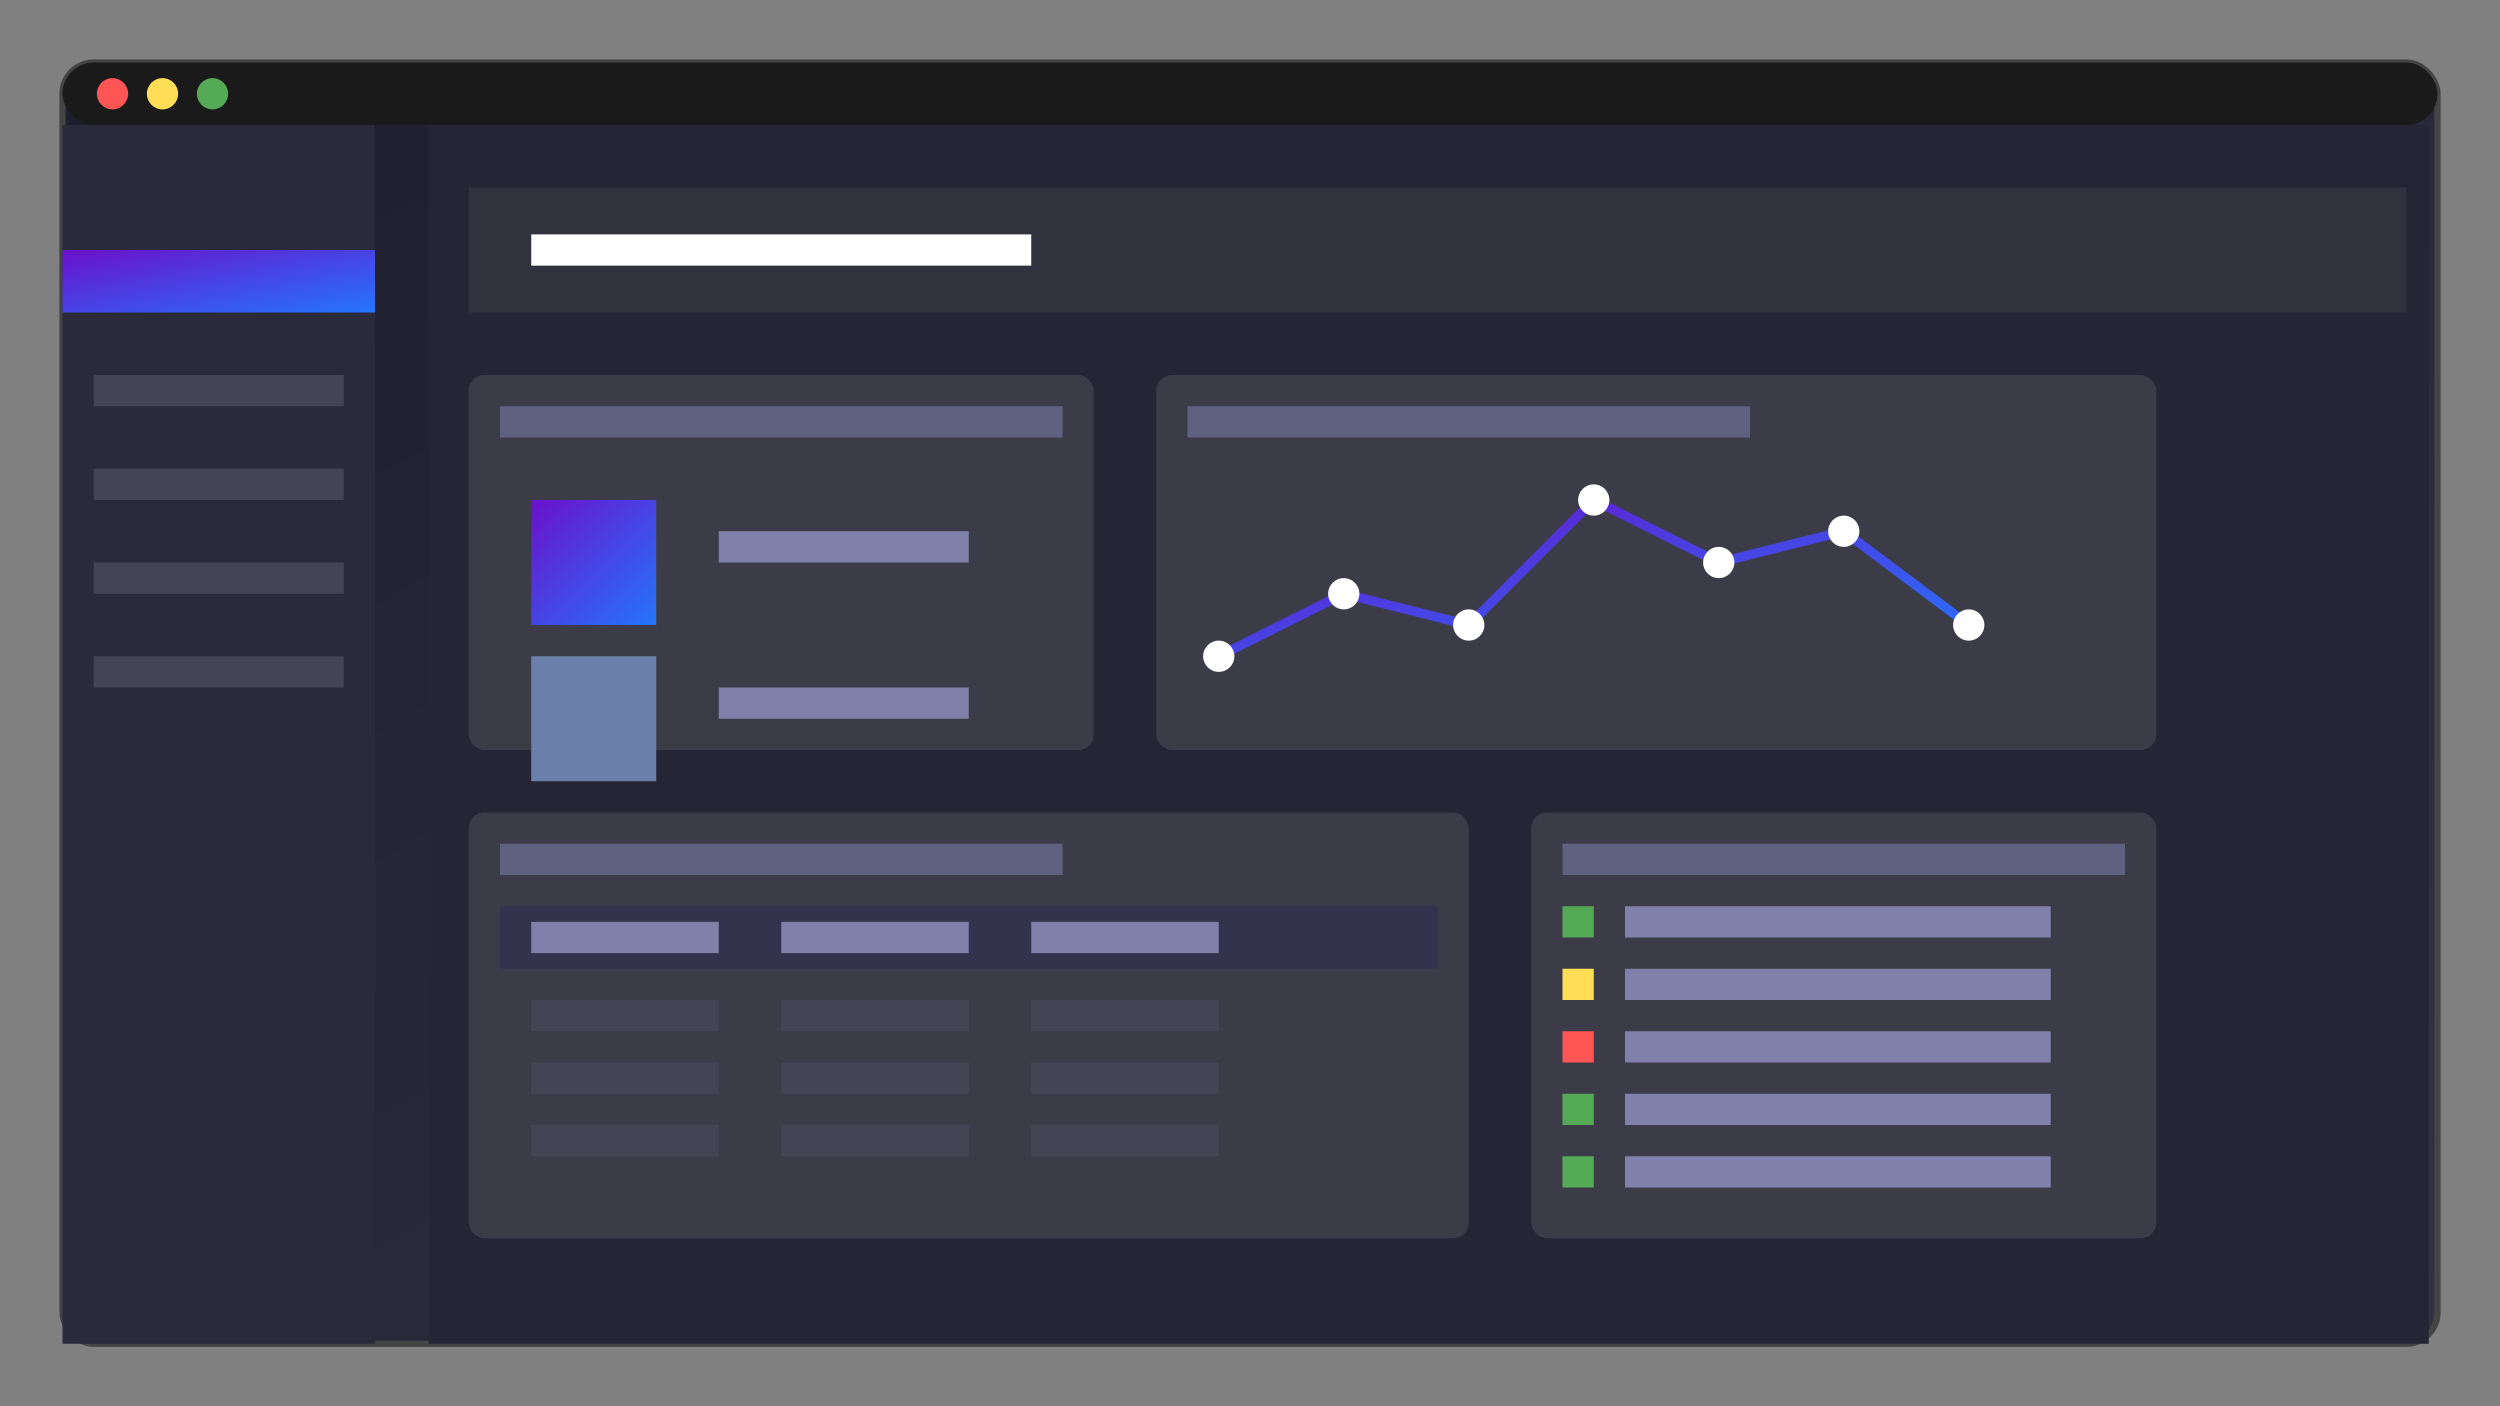 <?xml version="1.0" encoding="UTF-8" standalone="no"?>
<svg
   width="800"
   height="450"
   viewBox="0 0 211.667 119.062"
   version="1.1"
   id="dashboard_screenshot"
   xmlns="http://www.w3.org/2000/svg">
  <rect x="0" y="0" width="211.667" height="119.062" fill="#808080" stroke="none"/>
  <defs
     id="defs2">
    <linearGradient
       id="window_bg"
       x1="0%"
       y1="0%"
       x2="100%"
       y2="100%">
      <stop
         offset="0%"
         style="stop-color:#1e1e2e;stop-opacity:1" />
      <stop
         offset="100%"
         style="stop-color:#313244;stop-opacity:1" />
    </linearGradient>
    <linearGradient
       id="accent"
       x1="0%"
       y1="0%"
       x2="100%"
       y2="100%">
      <stop
         offset="0%"
         style="stop-color:#6a11cb;stop-opacity:1" />
      <stop
         offset="100%"
         style="stop-color:#2575fc;stop-opacity:1" />
    </linearGradient>
  </defs>
  
  <!-- Main window background -->
  <rect
     style="fill:url(#window_bg);stroke:#444444;stroke-width:0.529;stroke-linecap:round;stroke-linejoin:round"
     id="window"
     width="201.083"
     height="108.479"
     x="5.292"
     y="5.292"
     rx="2.646"
     ry="2.646" />
  
  <!-- Window title bar -->
  <rect
     style="fill:#1a1a1a;stroke:none"
     id="titlebar"
     width="201.083"
     height="5.292"
     x="5.292"
     y="5.292"
     rx="2.646"
     ry="2.646" />
  
  <!-- Title bar buttons -->
  <circle
     style="fill:#ff5555;stroke:none"
     id="close_button"
     cx="9.525"
     cy="7.938"
     r="1.323" />
  <circle
     style="fill:#ffdd55;stroke:none"
     id="minimize_button"
     cx="13.758"
     cy="7.938"
     r="1.323" />
  <circle
     style="fill:#55aa55;stroke:none"
     id="maximize_button"
     cx="17.992"
     cy="7.938"
     r="1.323" />
  
  <!-- Sidebar navigation -->
  <rect
     style="fill:#2a2a3a;stroke:none"
     id="sidebar"
     width="26.458"
     height="103.188"
     x="5.292"
     y="10.583" />
  
  <!-- Navigation items -->
  <rect
     style="fill:url(#accent);stroke:none"
     id="nav_item_selected"
     width="26.458"
     height="5.292"
     x="5.292"
     y="21.167" />
  <rect
     style="fill:#444455;stroke:none"
     id="nav_item1"
     width="21.167"
     height="2.646"
     x="7.938"
     y="31.75" />
  <rect
     style="fill:#444455;stroke:none"
     id="nav_item2"
     width="21.167"
     height="2.646"
     x="7.938"
     y="39.688" />
  <rect
     style="fill:#444455;stroke:none"
     id="nav_item3"
     width="21.167"
     height="2.646"
     x="7.938"
     y="47.625" />
  <rect
     style="fill:#444455;stroke:none"
     id="nav_item4"
     width="21.167"
     height="2.646"
     x="7.938"
     y="55.562" />
  
  <!-- Main content area -->
  <rect
     style="fill:#252535;stroke:none"
     id="content_area"
     width="169.333"
     height="103.188"
     x="36.304"
     y="10.583" />
  
  <!-- Header section -->
  <rect
     style="fill:#32323e;stroke:none"
     id="header"
     width="164.042"
     height="10.583"
     x="39.688"
     y="15.875" />
  <rect
     style="fill:#ffffff;stroke:none"
     id="header_text"
     width="42.333"
     height="2.646"
     x="44.979"
     y="19.844" />
  
  <!-- Dashboard widgets -->
  <!-- Widget 1: Status summary -->
  <rect
     style="fill:#3c3c48;stroke:none;stroke-width:0.529;stroke-linecap:round;stroke-linejoin:round"
     id="widget1"
     width="52.917"
     height="31.75"
     x="39.688"
     y="31.75"
     rx="1.323"
     ry="1.323" />
  <rect
     style="fill:#606080;stroke:none"
     id="widget1_header"
     width="47.625"
     height="2.646"
     x="42.333"
     y="34.396" />
  
  <!-- Stat blocks inside widget 1 -->
  <rect
     style="fill:url(#accent);stroke:none"
     id="stat1"
     width="10.583"
     height="10.583"
     x="44.979"
     y="42.333" />
  <rect
     style="fill:#8080aa;stroke:none"
     id="stat1_text"
     width="21.167"
     height="2.646"
     x="60.854"
     y="44.979" />
  <rect
     style="fill:#6a80aa;stroke:none"
     id="stat2"
     width="10.583"
     height="10.583"
     x="44.979"
     y="55.562" />
  <rect
     style="fill:#8080aa;stroke:none"
     id="stat2_text"
     width="21.167"
     height="2.646"
     x="60.854"
     y="58.208" />
     
  <!-- Widget 2: Chart -->
  <rect
     style="fill:#3c3c48;stroke:none;stroke-width:0.529;stroke-linecap:round;stroke-linejoin:round"
     id="widget2"
     width="84.667"
     height="31.75"
     x="97.896"
     y="31.75"
     rx="1.323"
     ry="1.323" />
  <rect
     style="fill:#606080;stroke:none"
     id="widget2_header"
     width="47.625"
     height="2.646"
     x="100.542"
     y="34.396" />
     
  <!-- Chart lines -->
  <path
     style="fill:none;stroke:url(#accent);stroke-width:0.794;stroke-linecap:round;stroke-linejoin:round"
     d="m 103.188,55.562 10.583,-5.292 10.583,2.646 10.583,-10.583 10.583,5.292 10.583,-2.646 10.583,7.938"
     id="chart_line" />
  <circle
     style="fill:#ffffff;stroke:none"
     id="point1"
     cx="103.188"
     cy="55.562"
     r="1.323" />
  <circle
     style="fill:#ffffff;stroke:none"
     id="point2"
     cx="113.771"
     cy="50.271"
     r="1.323" />
  <circle
     style="fill:#ffffff;stroke:none"
     id="point3"
     cx="124.354"
     cy="52.917"
     r="1.323" />
  <circle
     style="fill:#ffffff;stroke:none"
     id="point4"
     cx="134.938"
     cy="42.333"
     r="1.323" />
  <circle
     style="fill:#ffffff;stroke:none"
     id="point5"
     cx="145.521"
     cy="47.625"
     r="1.323" />
  <circle
     style="fill:#ffffff;stroke:none"
     id="point6"
     cx="156.104"
     cy="44.979"
     r="1.323" />
  <circle
     style="fill:#ffffff;stroke:none"
     id="point7"
     cx="166.688"
     cy="52.917"
     r="1.323" />
     
  <!-- Widget 3: Data table -->
  <rect
     style="fill:#3c3c48;stroke:none;stroke-width:0.529;stroke-linecap:round;stroke-linejoin:round"
     id="widget3"
     width="84.667"
     height="36.042"
     x="39.688"
     y="68.792"
     rx="1.323"
     ry="1.323" />
  <rect
     style="fill:#606080;stroke:none"
     id="widget3_header"
     width="47.625"
     height="2.646"
     x="42.333"
     y="71.438" />
     
  <!-- Table rows -->
  <rect
     style="fill:#33334d;stroke:none"
     id="table_header"
     width="79.375"
     height="5.292"
     x="42.333"
     y="76.729" />
  <rect
     style="fill:#8080aa;stroke:none"
     id="header_col1"
     width="15.875"
     height="2.646"
     x="44.979"
     y="78.052" />
  <rect
     style="fill:#8080aa;stroke:none"
     id="header_col2"
     width="15.875"
     height="2.646"
     x="66.146"
     y="78.052" />
  <rect
     style="fill:#8080aa;stroke:none"
     id="header_col3"
     width="15.875"
     height="2.646"
     x="87.313"
     y="78.052" />
     
  <!-- Table data rows -->
  <rect
     style="fill:#444455;stroke:none"
     id="row1_col1"
     width="15.875"
     height="2.646"
     x="44.979"
     y="84.667" />
  <rect
     style="fill:#444455;stroke:none"
     id="row1_col2"
     width="15.875"
     height="2.646"
     x="66.146"
     y="84.667" />
  <rect
     style="fill:#444455;stroke:none"
     id="row1_col3"
     width="15.875"
     height="2.646"
     x="87.313"
     y="84.667" />
     
  <rect
     style="fill:#444455;stroke:none"
     id="row2_col1"
     width="15.875"
     height="2.646"
     x="44.979"
     y="89.958" />
  <rect
     style="fill:#444455;stroke:none"
     id="row2_col2"
     width="15.875"
     height="2.646"
     x="66.146"
     y="89.958" />
  <rect
     style="fill:#444455;stroke:none"
     id="row2_col3"
     width="15.875"
     height="2.646"
     x="87.313"
     y="89.958" />
     
  <rect
     style="fill:#444455;stroke:none"
     id="row3_col1"
     width="15.875"
     height="2.646"
     x="44.979"
     y="95.25" />
  <rect
     style="fill:#444455;stroke:none"
     id="row3_col2"
     width="15.875"
     height="2.646"
     x="66.146"
     y="95.25" />
  <rect
     style="fill:#444455;stroke:none"
     id="row3_col3"
     width="15.875"
     height="2.646"
     x="87.313"
     y="95.25" />
     
  <!-- Widget 4: Activity log -->
  <rect
     style="fill:#3c3c48;stroke:none;stroke-width:0.529;stroke-linecap:round;stroke-linejoin:round"
     id="widget4"
     width="52.917"
     height="36.042"
     x="129.646"
     y="68.792"
     rx="1.323"
     ry="1.323" />
  <rect
     style="fill:#606080;stroke:none"
     id="widget4_header"
     width="47.625"
     height="2.646"
     x="132.292"
     y="71.438" />
     
  <!-- Log entries -->
  <rect
     style="fill:#55aa55;stroke:none"
     id="log_entry1_icon"
     width="2.646"
     height="2.646"
     x="132.292"
     y="76.729" />
  <rect
     style="fill:#8080aa;stroke:none"
     id="log_entry1_text"
     width="36.042"
     height="2.646"
     x="137.583"
     y="76.729" />
     
  <rect
     style="fill:#ffdd55;stroke:none"
     id="log_entry2_icon"
     width="2.646"
     height="2.646"
     x="132.292"
     y="82.021" />
  <rect
     style="fill:#8080aa;stroke:none"
     id="log_entry2_text"
     width="36.042"
     height="2.646"
     x="137.583"
     y="82.021" />
     
  <rect
     style="fill:#ff5555;stroke:none"
     id="log_entry3_icon"
     width="2.646"
     height="2.646"
     x="132.292"
     y="87.313" />
  <rect
     style="fill:#8080aa;stroke:none"
     id="log_entry3_text"
     width="36.042"
     height="2.646"
     x="137.583"
     y="87.313" />
     
  <rect
     style="fill:#55aa55;stroke:none"
     id="log_entry4_icon"
     width="2.646"
     height="2.646"
     x="132.292"
     y="92.604" />
  <rect
     style="fill:#8080aa;stroke:none"
     id="log_entry4_text"
     width="36.042"
     height="2.646"
     x="137.583"
     y="92.604" />
     
  <rect
     style="fill:#55aa55;stroke:none"
     id="log_entry5_icon"
     width="2.646"
     height="2.646"
     x="132.292"
     y="97.896" />
  <rect
     style="fill:#8080aa;stroke:none"
     id="log_entry5_text"
     width="36.042"
     height="2.646"
     x="137.583"
     y="97.896" />
</svg> 